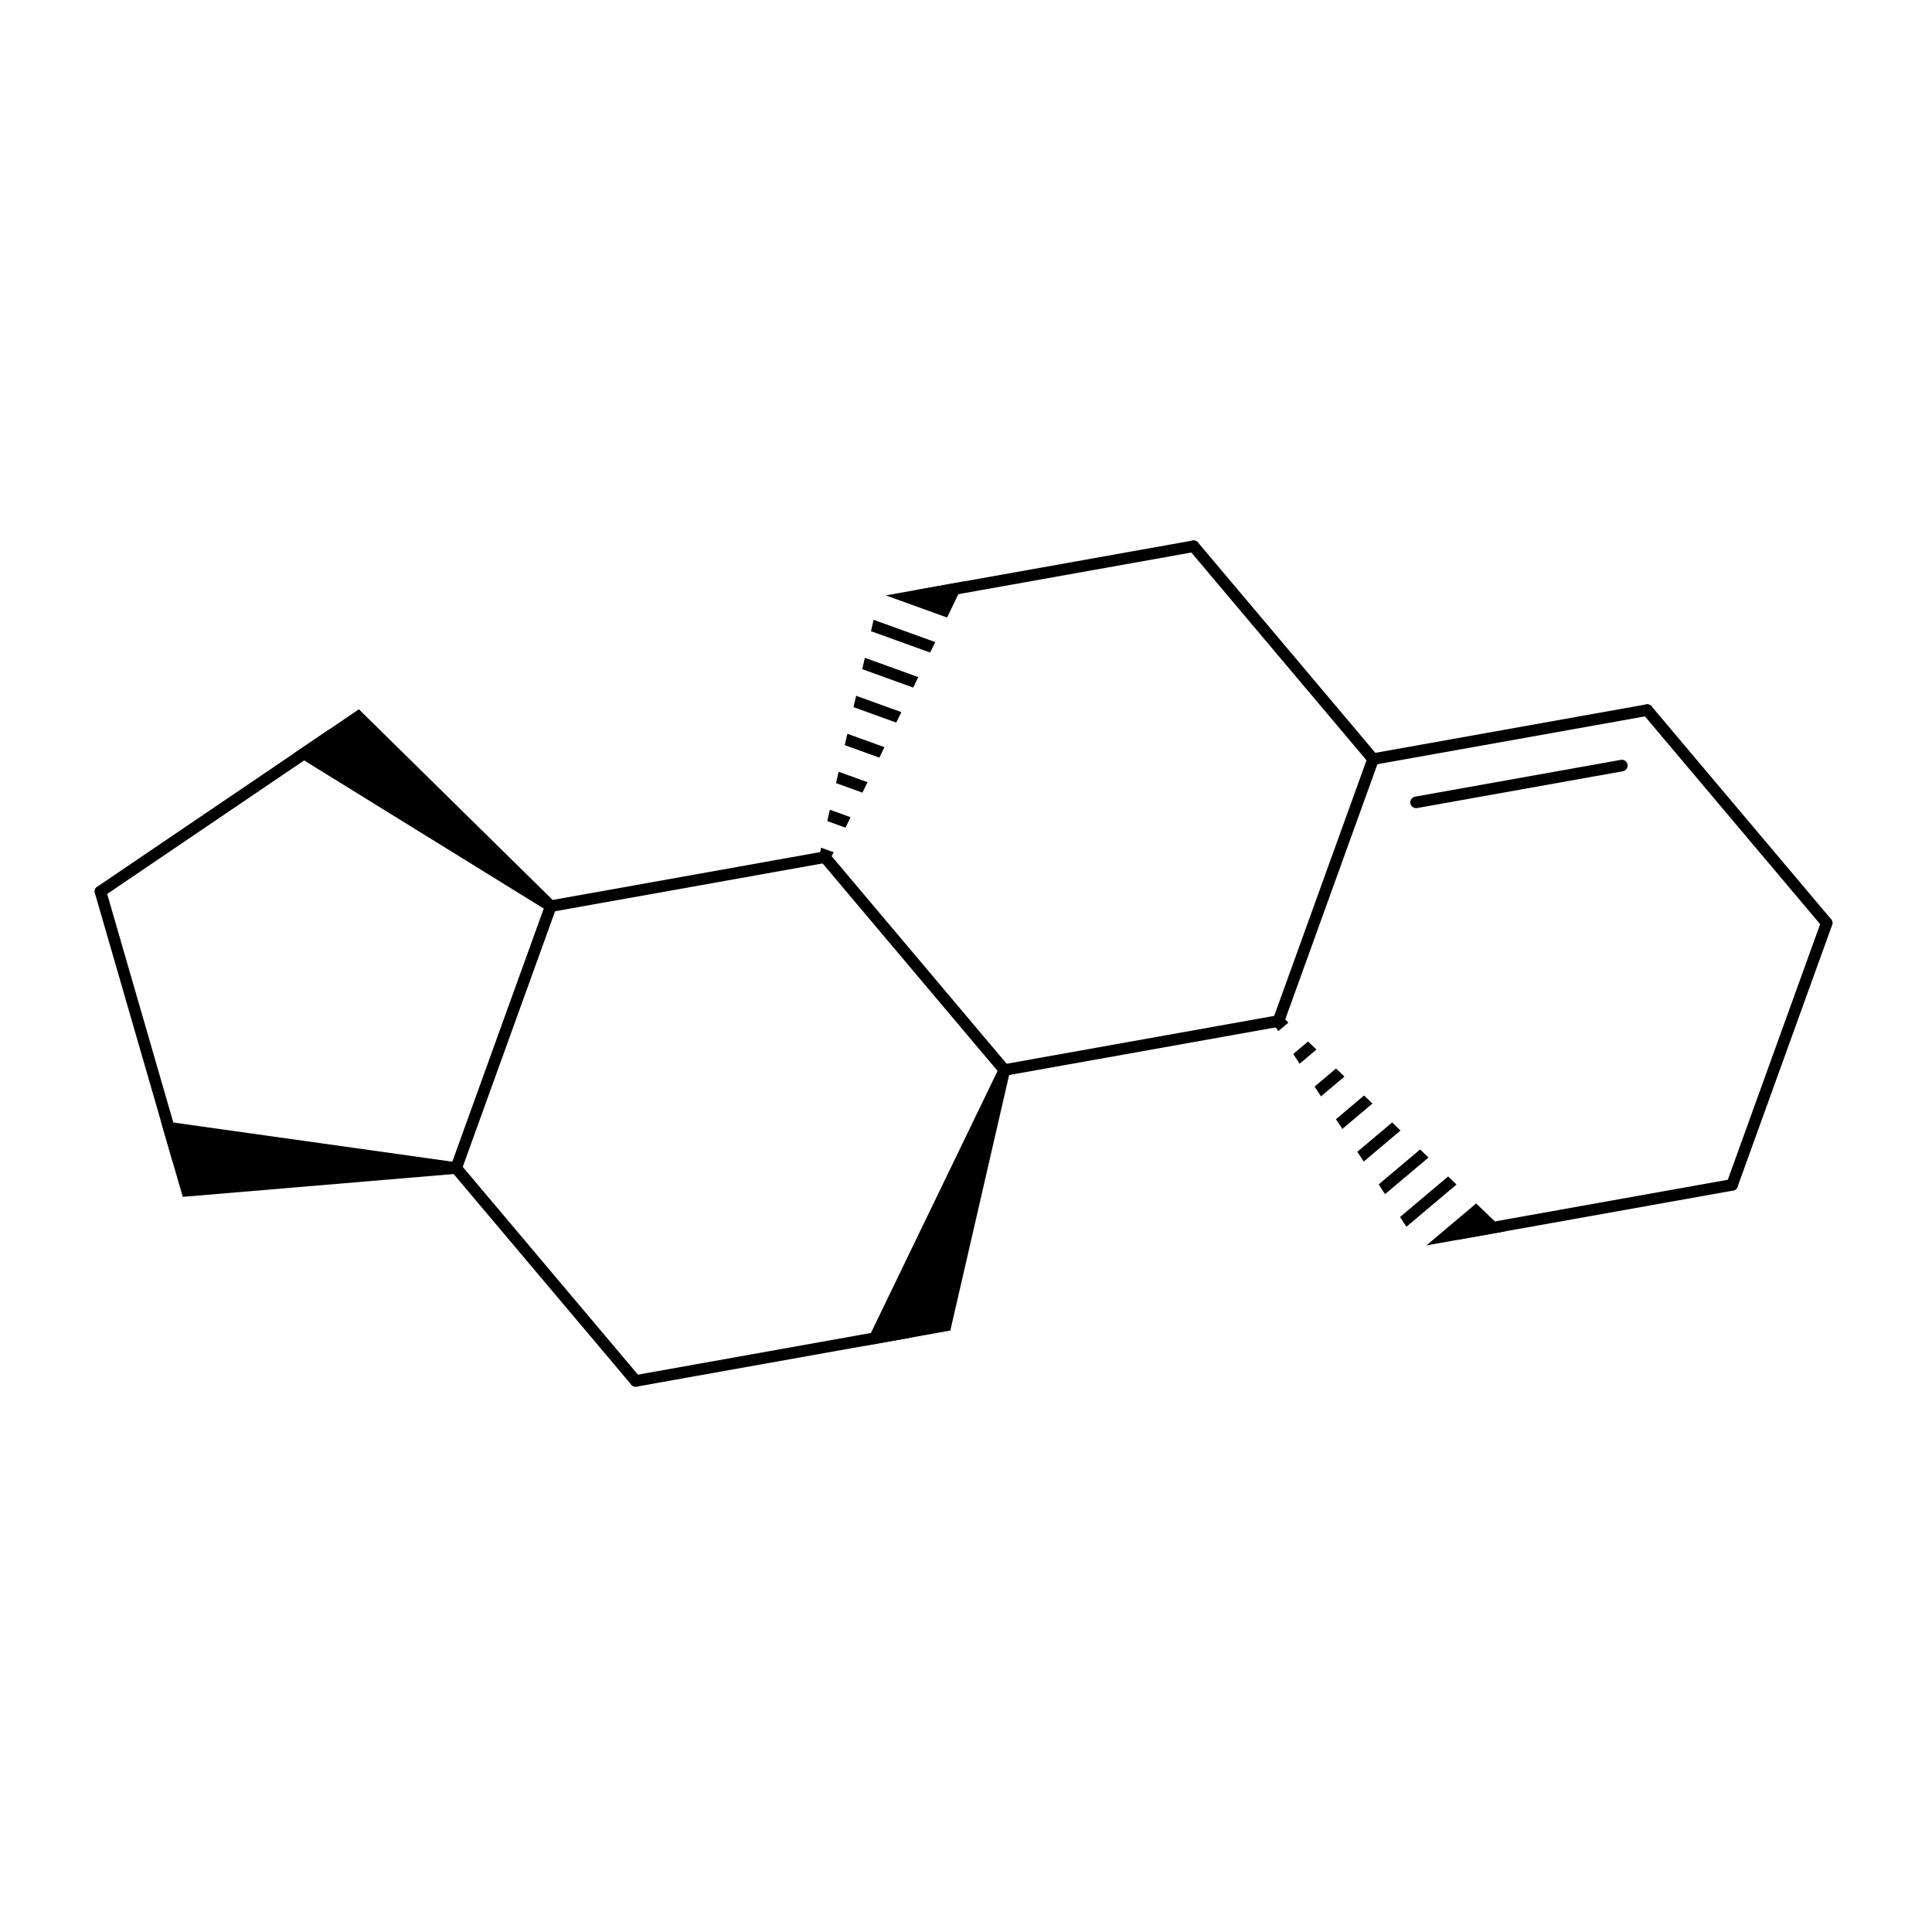 <svg xmlns="http://www.w3.org/2000/svg" viewBox="0 0 400 400">
  <defs id="genericDefs" />
  <g>
    <defs id="774362927229-defs1">
      <clipPath clipPathUnits="userSpaceOnUse" id="77436292717-clipPath1">
        <path d="M0 0 L0 400 L400 400 L400 0 Z" />
      </clipPath>
      <clipPath clipPathUnits="userSpaceOnUse" id="774362927712-clipPath1">
        <path d="M0 0 L400 0 L400 400 L0 400 L0 0 Z" />
      </clipPath>
    </defs>
    <g text-rendering="optimizeLegibility" shape-rendering="geometricPrecision">
      <path d="M19.648 184.912 L35.672 240.292 C35.856 240.928 36.52 241.294 37.156 241.11 C37.791 240.926 38.158 240.262 37.974 239.626 L21.949 184.247 C21.765 183.611 21.101 183.245 20.466 183.429 C19.83 183.613 19.464 184.277 19.648 184.912 Z" clip-path="url(#77436292717-clipPath1)" stroke="none" />
    </g>
    <g text-rendering="optimizeLegibility" shape-rendering="geometricPrecision">
      <path d="M94.444 241.833 L94.483 240.635 L33.285 232.041 L35.564 239.918 L37.843 247.796 L94.405 243.03 Z" clip-path="url(#77436292717-clipPath1)" stroke="none" />
    </g>
    <g text-rendering="optimizeLegibility" shape-rendering="geometricPrecision">
      <path d="M93.528 242.605 L130.692 286.679 C131.119 287.185 131.874 287.249 132.38 286.823 C132.886 286.396 132.95 285.641 132.524 285.135 L95.36 241.06 C94.933 240.555 94.178 240.49 93.672 240.917 C93.166 241.343 93.102 242.099 93.528 242.605 Z" clip-path="url(#77436292717-clipPath1)" stroke="none" />
    </g>
    <g text-rendering="optimizeLegibility" shape-rendering="geometricPrecision">
      <path d="M131.819 287.086 L188.57 276.939 C189.222 276.822 189.655 276.2 189.539 275.548 C189.422 274.897 188.8 274.464 188.149 274.58 L131.397 284.728 C130.746 284.844 130.312 285.466 130.429 286.118 C130.545 286.769 131.167 287.203 131.819 287.086 Z" clip-path="url(#77436292717-clipPath1)" stroke="none" />
    </g>
    <g text-rendering="optimizeLegibility" shape-rendering="geometricPrecision">
      <path d="M207.947 221.537 L206.82 221.13 L179.024 278.645 L187.889 277.06 L196.755 275.475 L209.074 221.944 Z" clip-path="url(#77436292717-clipPath1)" stroke="none" />
    </g>
    <g text-rendering="optimizeLegibility" shape-rendering="geometricPrecision">
      <path d="M208.863 220.765 L171.699 176.691 C171.272 176.185 170.517 176.12 170.011 176.547 C169.505 176.974 169.441 177.729 169.867 178.235 L207.031 222.309 C207.458 222.815 208.213 222.88 208.719 222.453 C209.225 222.026 209.289 221.271 208.863 220.765 Z" clip-path="url(#77436292717-clipPath1)" stroke="none" />
    </g>
    <g text-rendering="optimizeLegibility" shape-rendering="geometricPrecision">
      <path d="M170.012 175.512 L169.656 177.056 L170.783 177.463 L171.91 177.87 L172.598 176.447 L172.598 176.447 L170.012 175.512 ZM171.821 167.648 L171.28 170 L175.054 171.363 L175.054 171.363 L176.102 169.195 L176.102 169.195 L171.821 167.648 ZM173.631 159.784 L173.09 162.136 L173.09 162.136 L178.559 164.111 L178.559 164.111 L179.607 161.943 L173.631 159.784 ZM175.441 151.92 L174.9 154.272 L174.9 154.272 L182.064 156.859 L182.064 156.859 L183.112 154.691 L175.441 151.92 ZM177.251 144.055 L176.71 146.407 L185.568 149.607 L186.616 147.439 L186.616 147.439 L177.251 144.055 ZM179.061 136.191 L178.519 138.543 L189.073 142.356 L190.121 140.187 L190.121 140.187 L179.061 136.191 ZM180.87 128.327 L180.329 130.679 L180.329 130.679 L192.578 135.104 L192.578 135.104 L193.626 132.935 L180.87 128.327 ZM183.4 123.27 L196.083 127.852 L199.706 120.355 L199.706 120.355 L190.841 121.94 L183.4 123.27 Z" clip-path="url(#77436292717-clipPath1)" stroke="none" />
    </g>
    <g text-rendering="optimizeLegibility" shape-rendering="geometricPrecision">
      <path d="M190.581 124.42 L247.333 114.272 C247.984 114.156 248.418 113.534 248.301 112.882 C248.185 112.231 247.563 111.797 246.911 111.914 L190.16 122.061 C189.508 122.178 189.075 122.8 189.191 123.452 C189.308 124.103 189.93 124.536 190.581 124.42 Z" clip-path="url(#77436292717-clipPath1)" stroke="none" />
    </g>
    <g text-rendering="optimizeLegibility" shape-rendering="geometricPrecision">
      <path d="M246.206 113.865 L283.37 157.94 C283.797 158.445 284.552 158.51 285.058 158.083 C285.564 157.657 285.628 156.901 285.202 156.395 L248.038 112.321 C247.611 111.815 246.856 111.751 246.35 112.177 C245.844 112.604 245.78 113.359 246.206 113.865 Z" clip-path="url(#77436292717-clipPath1)" stroke="none" />
    </g>
    <g text-rendering="optimizeLegibility" shape-rendering="geometricPrecision">
      <path d="M284.075 155.988 C283.424 156.105 282.99 156.727 283.107 157.378 C283.223 158.03 283.845 158.463 284.497 158.347 L341.248 148.199 C341.9 148.082 342.333 147.46 342.217 146.809 C342.1 146.157 341.478 145.724 340.827 145.84 ZM292.979 164.938 C292.327 165.054 291.894 165.677 292.01 166.328 C292.127 166.979 292.749 167.413 293.401 167.296 L335.998 159.68 C336.649 159.563 337.083 158.941 336.966 158.289 C336.85 157.638 336.228 157.205 335.576 157.321 Z" clip-path="url(#77436292717-clipPath1)" stroke="none" />
    </g>
    <g text-rendering="optimizeLegibility" shape-rendering="geometricPrecision">
      <path d="M340.122 147.792 L377.286 191.866 C377.712 192.372 378.468 192.436 378.974 192.01 C379.48 191.583 379.544 190.828 379.117 190.322 L341.953 146.247 C341.527 145.741 340.771 145.677 340.265 146.104 C339.759 146.53 339.695 147.286 340.122 147.792 Z" clip-path="url(#77436292717-clipPath1)" stroke="none" />
    </g>
    <g text-rendering="optimizeLegibility" shape-rendering="geometricPrecision">
      <path d="M377.075 190.687 L357.487 244.909 C357.262 245.531 357.585 246.218 358.207 246.443 C358.829 246.668 359.516 246.345 359.741 245.723 L379.328 191.501 C379.553 190.879 379.231 190.192 378.608 189.967 C377.986 189.742 377.3 190.065 377.075 190.687 Z" clip-path="url(#77436292717-clipPath1)" stroke="none" />
    </g>
    <g text-rendering="optimizeLegibility" shape-rendering="geometricPrecision">
      <path d="M358.403 244.137 L301.652 254.285 C301 254.401 300.567 255.023 300.683 255.675 C300.8 256.326 301.422 256.76 302.073 256.643 L358.825 246.495 C359.476 246.379 359.91 245.757 359.793 245.105 C359.677 244.454 359.054 244.02 358.403 244.137 Z" clip-path="url(#77436292717-clipPath1)" stroke="none" />
    </g>
    <g text-rendering="optimizeLegibility" shape-rendering="geometricPrecision">
      <path d="M266.753 211.714 L265.614 210.617 L264.698 211.389 L263.783 212.162 L264.651 213.486 L264.651 213.486 L266.753 211.714 ZM272.553 217.302 L270.819 215.631 L267.751 218.218 L269.074 220.236 L269.074 220.236 L272.553 217.302 ZM278.354 222.89 L276.619 221.219 L272.174 224.967 L272.174 224.967 L273.497 226.986 L273.497 226.986 L278.354 222.89 ZM284.155 228.478 L282.42 226.807 L282.42 226.807 L276.597 231.717 L276.597 231.717 L277.92 233.736 L277.92 233.736 L284.155 228.478 ZM289.955 234.066 L288.221 232.395 L281.02 238.467 L281.02 238.467 L282.342 240.485 L282.342 240.485 L289.955 234.066 ZM295.756 239.654 L294.021 237.983 L285.443 245.217 L285.443 245.217 L286.765 247.235 L295.756 239.654 ZM311.619 254.936 L305.623 249.159 L305.623 249.159 L295.314 257.852 L302.754 256.521 L311.619 254.936 ZM301.557 245.242 L299.822 243.571 L289.866 251.966 L289.866 251.966 L291.188 253.985 L301.557 245.242 Z" clip-path="url(#77436292717-clipPath1)" stroke="none" />
    </g>
    <g text-rendering="optimizeLegibility" shape-rendering="geometricPrecision">
      <path d="M208.158 222.716 L264.909 212.569 C265.561 212.452 265.994 211.83 265.878 211.179 C265.761 210.527 265.139 210.094 264.488 210.21 L207.736 220.358 C207.085 220.474 206.651 221.097 206.768 221.748 C206.884 222.399 207.506 222.833 208.158 222.716 Z" clip-path="url(#77436292717-clipPath1)" stroke="none" />
    </g>
    <g text-rendering="optimizeLegibility" shape-rendering="geometricPrecision">
      <path d="M283.159 156.76 L263.572 210.982 C263.347 211.605 263.669 212.291 264.291 212.516 C264.914 212.741 265.6 212.419 265.825 211.796 L285.413 157.574 C285.638 156.952 285.315 156.265 284.693 156.041 C284.071 155.816 283.384 156.138 283.159 156.76 Z" clip-path="url(#77436292717-clipPath1)" stroke="none" />
    </g>
    <g text-rendering="optimizeLegibility" shape-rendering="geometricPrecision">
      <path d="M170.572 176.284 L113.821 186.431 C113.169 186.548 112.736 187.17 112.852 187.821 C112.969 188.473 113.591 188.906 114.242 188.79 L170.994 178.642 C171.645 178.526 172.079 177.903 171.962 177.252 C171.846 176.601 171.224 176.167 170.572 176.284 Z" clip-path="url(#77436292717-clipPath1)" stroke="none" />
    </g>
    <g text-rendering="optimizeLegibility" shape-rendering="geometricPrecision">
      <path d="M95.571 242.24 L115.158 188.018 C115.383 187.395 115.061 186.709 114.439 186.484 C113.816 186.259 113.13 186.581 112.905 187.204 L93.317 241.426 C93.092 242.048 93.415 242.735 94.037 242.959 C94.659 243.184 95.346 242.862 95.571 242.24 Z" clip-path="url(#77436292717-clipPath1)" stroke="none" />
    </g>
    <g text-rendering="optimizeLegibility" shape-rendering="geometricPrecision">
      <path d="M114.032 187.611 L114.767 186.665 L74.309 146.851 L67.522 151.453 L60.734 156.055 L113.296 188.556 Z" clip-path="url(#77436292717-clipPath1)" stroke="none" />
    </g>
    <g text-rendering="optimizeLegibility" shape-rendering="geometricPrecision">
      <path d="M21.471 185.571 L69.188 153.218 C69.736 152.846 69.879 152.102 69.508 151.554 C69.136 151.006 68.392 150.863 67.844 151.235 L20.126 183.588 C19.579 183.959 19.436 184.704 19.807 185.252 C20.178 185.8 20.923 185.942 21.471 185.571 Z" clip-path="url(#77436292717-clipPath1)" stroke="none" />
    </g>
  </g>
</svg>